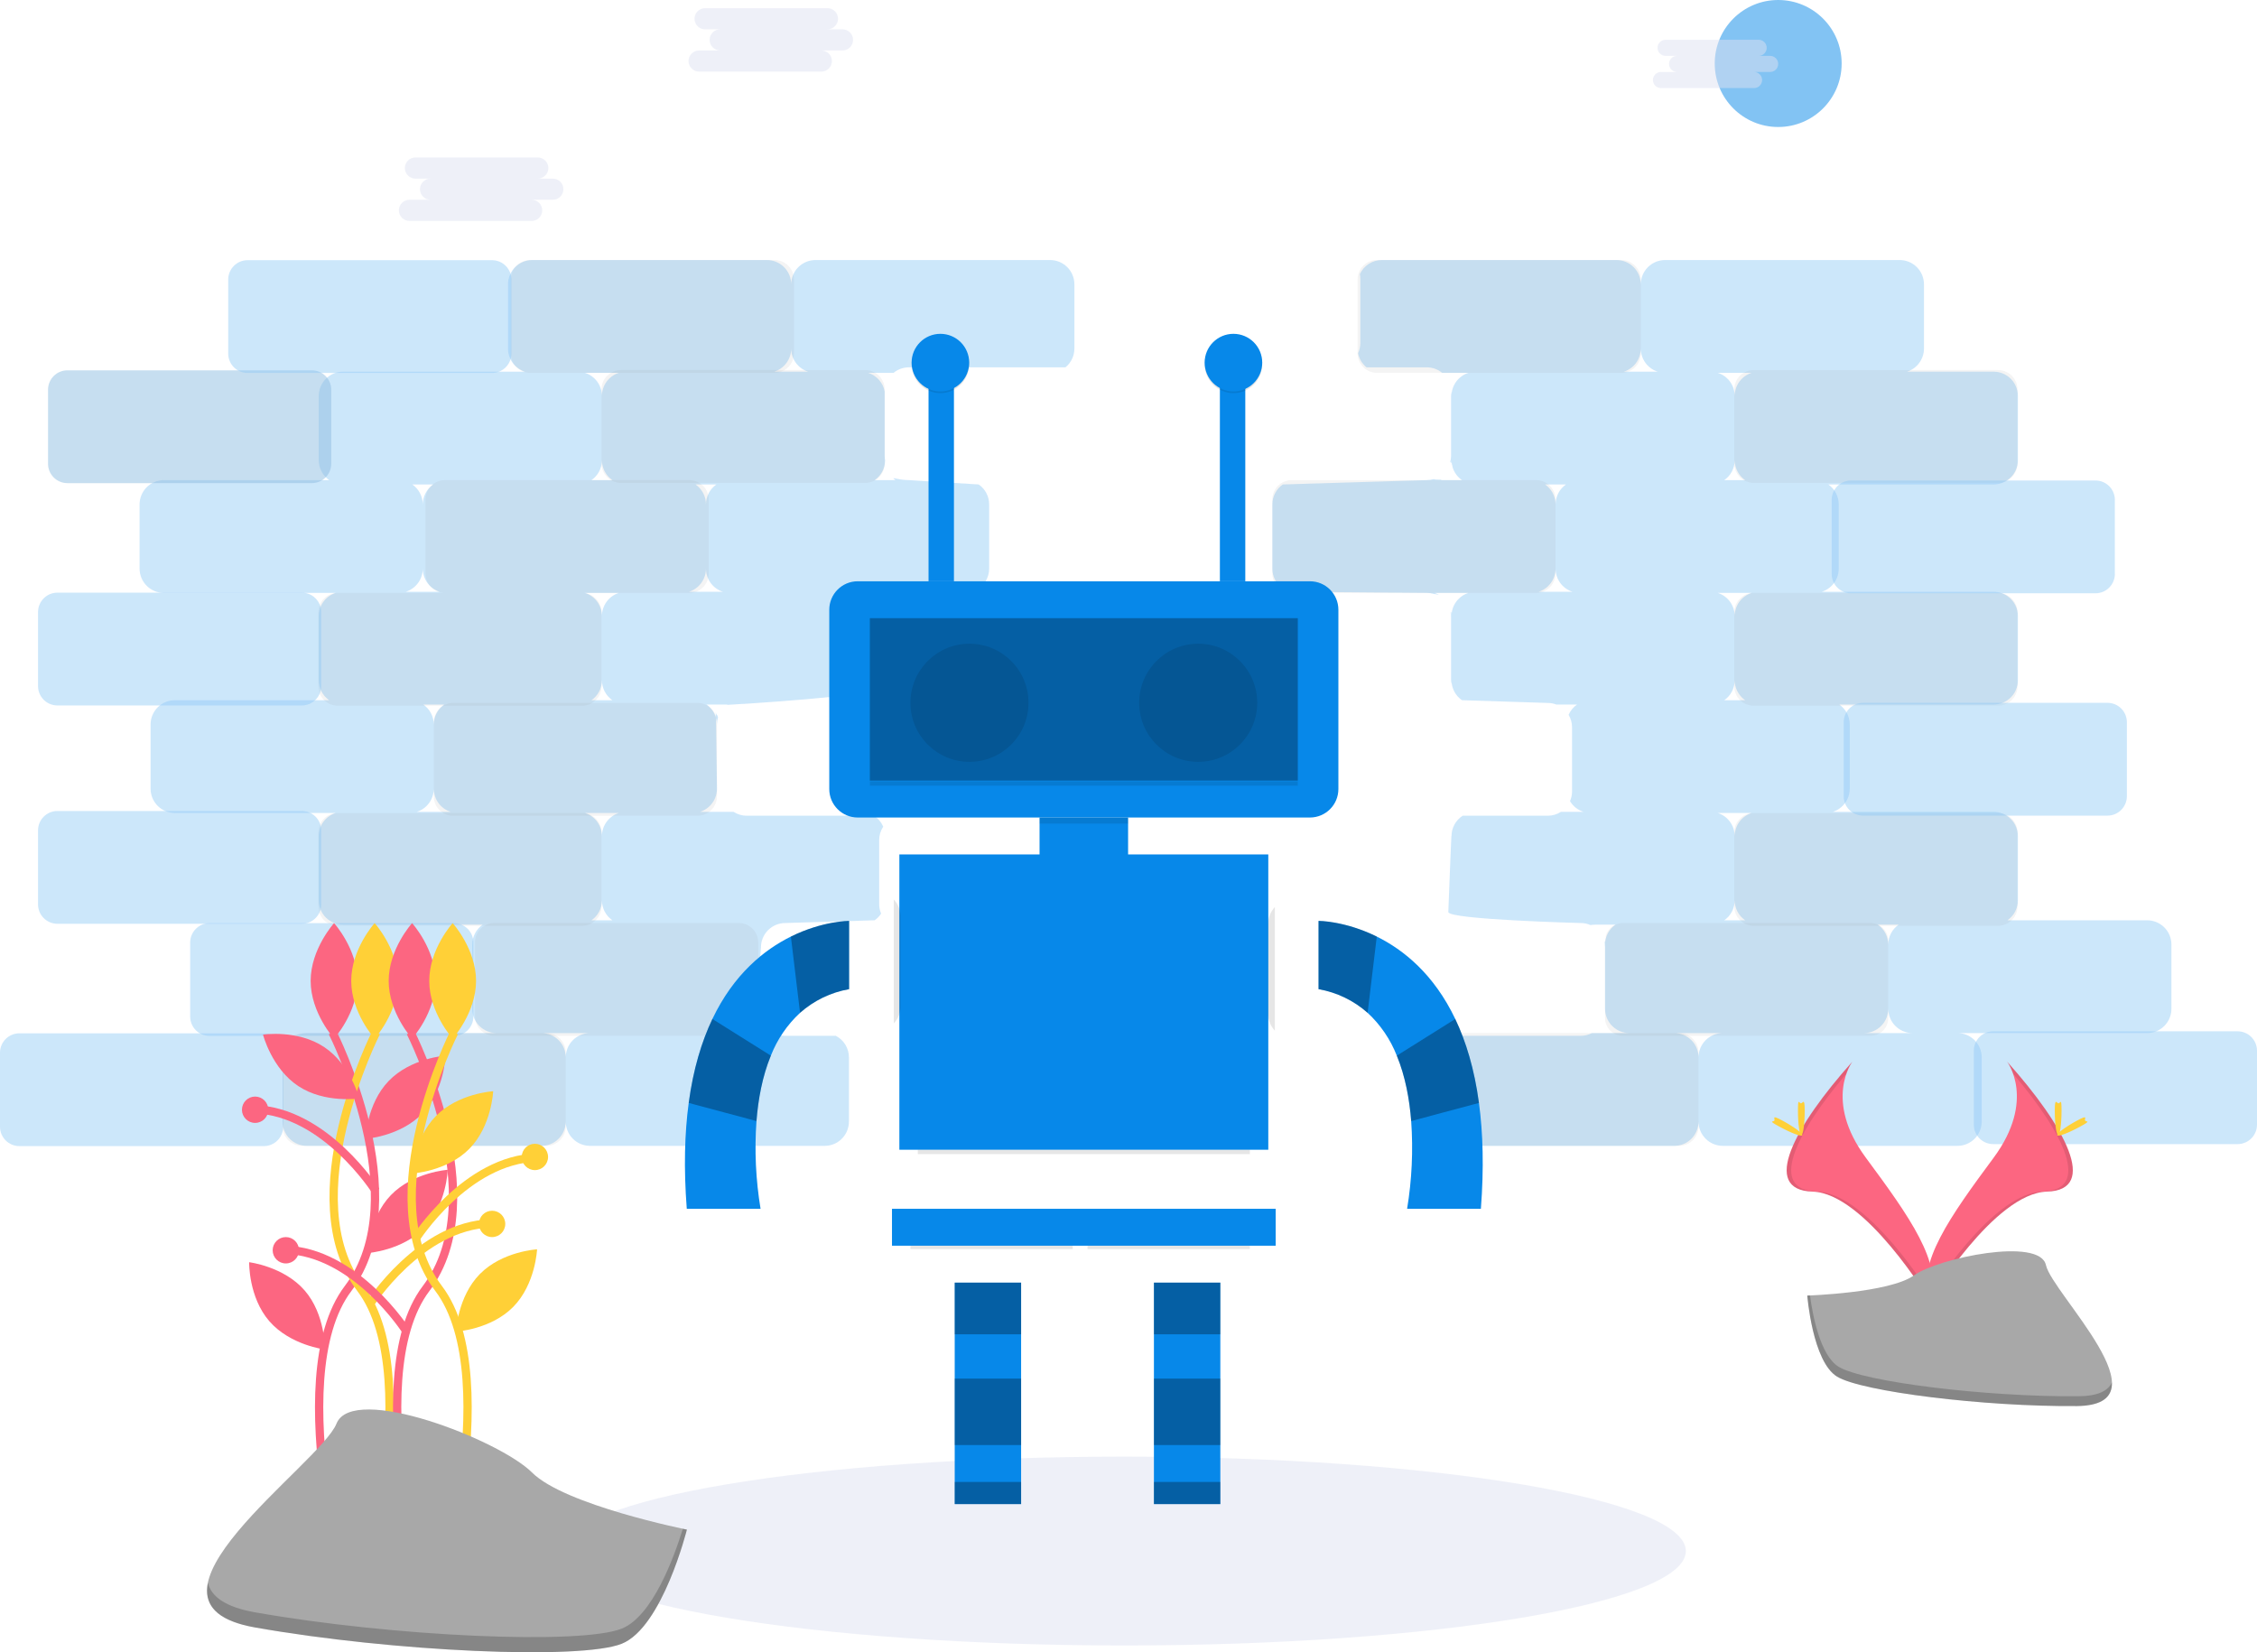 <svg width="545" height="399" viewBox="0 0 545 399" fill="none" xmlns="http://www.w3.org/2000/svg">
<path opacity="0.5" d="M271.435 397.363C346.352 397.363 407.085 387.155 407.085 374.564C407.085 361.972 346.352 351.764 271.435 351.764C196.518 351.764 135.785 361.972 135.785 374.564C135.785 387.155 196.518 397.363 271.435 397.363Z" fill="#DEE3F3"/>
<g opacity="0.45">
<path opacity="0.45" d="M238.854 137.309C238.855 137.564 238.873 137.818 238.908 138.071C238.873 137.818 238.855 137.564 238.854 137.309Z" fill="#0788E9"/>
<path opacity="0.45" d="M307.164 120.932C307.174 121 307.187 121.068 307.195 121.136C307.187 121.067 307.174 121 307.164 120.932Z" fill="#0788E9"/>
<path opacity="0.45" d="M307.022 120.257C307.041 120.328 307.06 120.399 307.077 120.471C307.06 120.399 307.041 120.328 307.022 120.257Z" fill="#0788E9"/>
<path opacity="0.45" d="M307.093 138.591C307.067 138.708 307.037 138.823 307.004 138.937C307.037 138.823 307.067 138.708 307.093 138.591Z" fill="#0788E9"/>
<path opacity="0.45" d="M307.188 138.031C307.173 138.156 307.155 138.279 307.132 138.401C307.155 138.279 307.173 138.156 307.188 138.031Z" fill="#0788E9"/>
<path opacity="0.45" d="M242.013 142.514C241.558 142.276 241.136 141.979 240.758 141.631C241.136 141.979 241.558 142.276 242.013 142.514Z" fill="#0788E9"/>
<path opacity="0.45" d="M240.712 141.589C240.534 141.422 240.367 141.245 240.211 141.058C240.367 141.245 240.534 141.422 240.712 141.589Z" fill="#0788E9"/>
<path opacity="0.45" d="M341.516 253.675C341.447 253.442 341.364 253.214 341.267 252.992C341.364 253.214 341.447 253.442 341.516 253.675Z" fill="#0788E9"/>
<path opacity="0.45" d="M338.598 250.139C338.83 250.26 339.053 250.397 339.267 250.547C339.053 250.397 338.83 250.26 338.598 250.139Z" fill="#0788E9"/>
<path opacity="0.45" d="M339.911 251.075C340.269 251.413 340.584 251.794 340.847 252.21C340.584 251.794 340.269 251.413 339.911 251.075Z" fill="#0788E9"/>
<path opacity="0.45" d="M339.287 250.562C339.482 250.702 339.667 250.852 339.844 251.014C339.667 250.852 339.482 250.702 339.287 250.562Z" fill="#0788E9"/>
<path opacity="0.45" d="M341.216 252.888C341.128 252.698 341.03 252.513 340.922 252.333C341.03 252.513 341.128 252.698 341.216 252.888Z" fill="#0788E9"/>
<path opacity="0.45" d="M341.678 254.399C341.646 254.203 341.604 254.01 341.553 253.818C341.604 254.01 341.646 254.203 341.678 254.399Z" fill="#0788E9"/>
<path opacity="0.45" d="M518.47 222.237H484.742C485.521 221.698 486.157 220.977 486.596 220.137C487.036 219.298 487.265 218.364 487.265 217.416V201.922C487.265 201.151 487.113 200.387 486.818 199.675C486.524 198.962 486.091 198.315 485.546 197.77C485.002 197.224 484.355 196.792 483.643 196.497C482.931 196.202 482.168 196.05 481.397 196.05H442.575C443.761 195.671 444.795 194.925 445.53 193.92C446.264 192.914 446.66 191.701 446.66 190.456V174.962C446.66 174.014 446.431 173.08 445.991 172.241C445.552 171.401 444.915 170.68 444.136 170.141H481.397C482.168 170.141 482.931 169.989 483.643 169.694C484.355 169.399 485.002 168.966 485.546 168.421C486.091 167.876 486.524 167.228 486.818 166.516C487.113 165.803 487.265 165.04 487.265 164.269V148.775C487.265 148.004 487.113 147.24 486.818 146.528C486.524 145.815 486.091 145.168 485.546 144.623C485.002 144.077 484.355 143.645 483.643 143.35C482.931 143.055 482.168 142.903 481.397 142.903H439.92C441.105 142.524 442.14 141.778 442.874 140.773C443.608 139.767 444.004 138.554 444.004 137.309V121.815C444.004 120.867 443.775 119.933 443.336 119.094C442.896 118.254 442.26 117.533 441.481 116.994H481.397C482.168 116.994 482.931 116.842 483.643 116.547C484.355 116.252 485.002 115.819 485.546 115.274C486.091 114.729 486.524 114.081 486.818 113.369C487.113 112.656 487.265 111.893 487.265 111.122V95.628C487.265 94.856 487.113 94.093 486.818 93.381C486.524 92.668 486.091 92.021 485.546 91.476C485.002 90.93 484.355 90.498 483.643 90.203C482.931 89.908 482.168 89.756 481.397 89.756H460.501C461.687 89.377 462.721 88.631 463.455 87.626C464.19 86.62 464.585 85.407 464.586 84.162V68.668C464.586 67.897 464.434 67.133 464.139 66.421C463.844 65.709 463.412 65.061 462.867 64.516C462.322 63.971 461.675 63.538 460.963 63.243C460.251 62.948 459.488 62.796 458.717 62.796H402.07C401.3 62.796 400.537 62.948 399.825 63.243C399.113 63.538 398.466 63.971 397.921 64.516C397.376 65.061 396.944 65.709 396.649 66.421C396.354 67.133 396.202 67.897 396.202 68.668C396.202 67.897 396.05 67.133 395.755 66.421C395.461 65.709 395.028 65.061 394.483 64.516C393.939 63.971 393.292 63.538 392.58 63.243C391.868 62.948 391.105 62.796 390.334 62.796H333.687C332.569 62.797 331.474 63.117 330.532 63.719C329.59 64.322 328.84 65.181 328.369 66.196C328.444 66.573 328.482 66.955 328.483 67.339V82.834C328.482 83.686 328.295 84.529 327.934 85.301C328.198 86.639 328.92 87.843 329.975 88.705H344.524C345.879 88.704 347.193 89.173 348.24 90.034H354.583C353.397 90.413 352.363 91.159 351.628 92.164C350.894 93.169 350.499 94.382 350.498 95.628C350.497 95.254 350.46 94.882 350.389 94.515C350.389 94.536 350.392 94.556 350.392 94.577V110.071C350.39 110.565 350.326 111.057 350.2 111.535C350.295 111.635 350.379 111.744 350.452 111.86C350.483 111.615 350.498 111.368 350.498 111.122C350.501 111.462 350.534 111.802 350.597 112.137C350.674 112.323 350.719 112.522 350.728 112.724C351.099 114.03 351.909 115.167 353.022 115.943H347.975C348.02 115.912 348.06 115.874 348.104 115.841C347.636 115.853 347.164 115.802 346.695 115.796C346.527 115.794 346.361 115.76 346.207 115.695C345.661 115.859 345.094 115.943 344.524 115.943L309.761 116.994C308.982 117.533 308.345 118.254 307.906 119.094C307.466 119.933 307.237 120.867 307.237 121.815V137.309C307.237 138.554 307.633 139.767 308.367 140.773C309.102 141.778 310.136 142.524 311.322 142.903L344.524 143.181C345.108 143.181 345.688 143.268 346.246 143.439C346.617 143.471 346.984 143.536 347.343 143.632C347.371 143.626 347.398 143.623 347.426 143.618C347.103 143.44 346.764 143.294 346.414 143.181H354.583C353.397 143.56 352.363 144.306 351.628 145.311C350.894 146.316 350.499 147.529 350.498 148.775C350.498 148.434 350.468 148.094 350.409 147.759C350.37 147.815 350.327 147.868 350.28 147.917C350.354 148.291 350.391 148.671 350.392 149.053V164.547C350.392 165.266 350.498 165.093 350.498 164.269C350.498 165.217 350.727 166.151 351.167 166.99C351.606 167.83 352.243 168.551 353.022 169.09L373.736 169.754C374.447 169.756 375.151 169.886 375.815 170.141H380.8C379.908 170.765 379.206 171.624 378.772 172.623C379.316 173.53 379.604 174.568 379.604 175.626V191.12C379.604 191.929 379.437 192.729 379.112 193.47C379.846 194.696 381.001 195.613 382.361 196.05H376.918C375.971 196.665 374.865 196.993 373.736 196.992H353.187C352.362 197.523 351.684 198.252 351.214 199.114C350.744 199.975 350.498 200.94 350.498 201.922C350.498 199.852 349.728 220.244 349.728 220.244C349.728 222.076 381.703 222.901 381.703 222.901C382.516 222.901 383.319 223.071 384.063 223.399C384.396 223.328 384.737 223.299 385.078 223.312C385.068 223.304 385.058 223.295 385.048 223.288H390.095C389.316 223.827 388.679 224.548 388.24 225.388C387.8 226.227 387.571 227.161 387.571 228.109C387.57 227.829 387.548 227.549 387.506 227.272C387.479 227.335 387.45 227.398 387.418 227.459C387.519 227.89 387.57 228.331 387.571 228.773V243.603C387.571 244.374 387.723 245.138 388.018 245.85C388.313 246.563 388.745 247.21 389.29 247.755C389.835 248.3 390.482 248.733 391.194 249.028C391.906 249.323 392.669 249.475 393.439 249.475H384.408C383.573 249.912 382.645 250.14 381.703 250.139H344.924C343.971 250.634 343.172 251.382 342.614 252.3C342.056 253.218 341.761 254.272 341.761 255.347V270.841C341.761 271.612 341.913 272.376 342.208 273.088C342.503 273.8 342.935 274.448 343.48 274.993C344.025 275.538 344.671 275.971 345.383 276.266C346.095 276.561 346.858 276.713 347.629 276.713H404.276C405.047 276.713 405.81 276.561 406.522 276.266C407.234 275.971 407.881 275.538 408.426 274.993C408.971 274.448 409.403 273.8 409.698 273.088C409.993 272.376 410.144 271.612 410.144 270.841C410.144 271.612 410.296 272.376 410.591 273.088C410.886 273.8 411.318 274.448 411.863 274.993C412.408 275.538 413.055 275.971 413.767 276.266C414.479 276.561 415.242 276.713 416.012 276.713H472.66C473.43 276.713 474.193 276.561 474.905 276.266C475.617 275.971 476.264 275.538 476.809 274.993C477.354 274.448 477.786 273.8 478.081 273.088C478.376 272.376 478.528 271.612 478.528 270.841V255.347C478.528 254.576 478.376 253.812 478.081 253.1C477.786 252.387 477.354 251.74 476.809 251.195C476.264 250.65 475.617 250.217 474.905 249.922C474.193 249.627 473.43 249.475 472.66 249.475H518.47C519.241 249.475 520.004 249.323 520.716 249.028C521.428 248.733 522.074 248.3 522.619 247.755C523.164 247.21 523.597 246.563 523.891 245.85C524.186 245.138 524.338 244.374 524.338 243.603V228.109C524.338 227.338 524.186 226.574 523.891 225.862C523.597 225.149 523.164 224.502 522.619 223.957C522.074 223.412 521.428 222.979 520.716 222.684C520.004 222.389 519.241 222.237 518.47 222.237ZM378.144 116.994C377.365 117.533 376.729 118.254 376.289 119.094C375.85 119.933 375.62 120.867 375.621 121.815C375.621 120.867 375.392 119.933 374.952 119.094C374.513 118.254 373.876 117.533 373.097 116.994H378.144ZM371.536 142.903C372.722 142.524 373.756 141.778 374.491 140.773C375.225 139.767 375.62 138.554 375.621 137.309C375.621 138.554 376.017 139.767 376.751 140.773C377.485 141.778 378.52 142.524 379.705 142.903H371.536ZM392.118 89.756C393.303 89.377 394.338 88.631 395.072 87.626C395.806 86.62 396.202 85.407 396.202 84.162C396.202 85.407 396.598 86.62 397.332 87.626C398.067 88.631 399.101 89.377 400.287 89.756H392.118ZM410.144 255.347C410.144 254.576 409.993 253.812 409.698 253.1C409.403 252.387 408.971 251.74 408.426 251.195C407.881 250.65 407.234 250.217 406.522 249.922C405.81 249.627 405.047 249.475 404.276 249.475H416.012C415.242 249.475 414.479 249.627 413.767 249.922C413.055 250.217 412.408 250.65 411.863 251.195C411.318 251.74 410.886 252.387 410.591 253.1C410.296 253.812 410.144 254.576 410.144 255.347ZM416.358 222.237C417.137 221.698 417.774 220.977 418.213 220.137C418.652 219.298 418.882 218.364 418.882 217.416C418.881 218.364 419.111 219.298 419.55 220.137C419.99 220.977 420.626 221.698 421.405 222.237H416.358ZM418.882 201.922C418.881 200.676 418.486 199.463 417.751 198.458C417.017 197.453 415.983 196.707 414.797 196.328H422.966C421.781 196.707 420.746 197.453 420.012 198.458C419.278 199.463 418.882 200.676 418.882 201.922ZM416.358 169.09C417.137 168.551 417.774 167.83 418.213 166.99C418.652 166.151 418.882 165.217 418.882 164.269C418.881 165.217 419.111 166.151 419.55 166.99C419.99 167.83 420.626 168.551 421.405 169.09H416.358ZM418.882 148.775C418.881 147.529 418.486 146.316 417.751 145.311C417.017 144.306 415.983 143.56 414.797 143.181H422.966C421.781 143.56 420.746 144.306 420.012 145.311C419.278 146.316 418.882 147.529 418.882 148.775ZM416.358 115.943C417.137 115.404 417.774 114.683 418.213 113.843C418.652 113.004 418.882 112.07 418.882 111.122C418.881 112.07 419.111 113.004 419.55 113.843C419.99 114.683 420.626 115.404 421.405 115.943H416.358ZM418.882 95.628C418.881 94.382 418.486 93.169 417.751 92.164C417.017 91.159 415.983 90.413 414.797 90.034H422.966C421.781 90.413 420.746 91.159 420.012 92.164C419.278 93.169 418.882 94.382 418.882 95.628ZM458.478 223.288C457.699 223.827 457.063 224.548 456.623 225.388C456.184 226.227 455.954 227.161 455.955 228.109C455.955 227.161 455.726 226.227 455.286 225.388C454.847 224.548 454.21 223.827 453.431 223.288H458.478ZM450.087 249.475C450.857 249.475 451.62 249.323 452.332 249.028C453.044 248.733 453.691 248.3 454.236 247.755C454.781 247.21 455.213 246.563 455.508 245.85C455.803 245.138 455.955 244.374 455.955 243.603C455.955 244.374 456.106 245.138 456.401 245.85C456.696 246.563 457.128 247.21 457.673 247.755C458.218 248.3 458.865 248.733 459.577 249.028C460.289 249.323 461.052 249.475 461.823 249.475H450.087Z" fill="#0788E9"/>
<path opacity="0.45" d="M341.761 255.347C341.759 255.097 341.742 254.847 341.708 254.599C341.742 254.847 341.759 255.097 341.761 255.347Z" fill="#0788E9"/>
<path opacity="0.45" d="M307.237 137.309C307.237 137.495 307.226 137.679 307.209 137.86C307.226 137.679 307.237 137.495 307.237 137.309Z" fill="#0788E9"/>
<path opacity="0.45" d="M238.922 138.185C238.957 138.42 239.007 138.654 239.071 138.883C239.007 138.654 238.957 138.42 238.922 138.185Z" fill="#0788E9"/>
<path opacity="0.45" d="M173.252 172.806C173.155 172.719 173.07 172.619 173.002 172.508C172.917 172.356 172.861 172.19 172.835 172.018C172.821 172.421 172.827 172.824 172.853 173.226C173.031 173.787 173.123 174.373 173.126 174.962C173.129 174.389 173.215 173.82 173.383 173.273C173.33 173.14 173.289 173.003 173.26 172.862C173.256 172.843 173.256 172.825 173.252 172.806Z" fill="#0788E9"/>
<path opacity="0.45" d="M253.567 62.796H196.92C196.149 62.796 195.386 62.948 194.674 63.243C193.962 63.538 193.315 63.971 192.77 64.516C192.226 65.061 191.793 65.709 191.498 66.421C191.204 67.133 191.052 67.897 191.052 68.668C191.052 67.897 190.9 67.133 190.605 66.421C190.31 65.709 189.878 65.061 189.333 64.516C188.788 63.971 188.141 63.538 187.429 63.243C186.717 62.948 185.954 62.796 185.184 62.796H128.536C127.766 62.796 127.003 62.948 126.291 63.243C125.579 63.538 124.932 63.971 124.387 64.516C123.842 65.061 123.41 65.709 123.115 66.421C122.82 67.133 122.668 67.897 122.668 68.668V84.162C122.669 85.407 123.064 86.62 123.799 87.626C124.533 88.631 125.567 89.377 126.753 89.756H82.833C82.062 89.756 81.299 89.908 80.587 90.203C79.875 90.498 79.228 90.93 78.683 91.476C78.138 92.021 77.706 92.668 77.411 93.381C77.116 94.093 76.965 94.856 76.965 95.628V111.122C76.964 112.07 77.194 113.004 77.633 113.843C78.073 114.683 78.709 115.404 79.488 115.943H39.572C38.801 115.943 38.038 116.095 37.326 116.39C36.614 116.685 35.967 117.118 35.422 117.663C34.877 118.208 34.445 118.856 34.15 119.568C33.855 120.28 33.703 121.044 33.703 121.815V137.309C33.703 138.08 33.855 138.844 34.15 139.556C34.445 140.269 34.877 140.916 35.422 141.461C35.967 142.006 36.614 142.439 37.326 142.734C38.038 143.029 38.801 143.181 39.572 143.181H81.049C79.863 143.56 78.829 144.306 78.095 145.311C77.361 146.316 76.965 147.529 76.965 148.775V164.269C76.964 165.217 77.194 166.151 77.633 166.99C78.073 167.83 78.709 168.551 79.488 169.09H42.227C41.457 169.09 40.694 169.242 39.982 169.537C39.27 169.832 38.623 170.265 38.078 170.81C37.533 171.355 37.101 172.003 36.806 172.715C36.511 173.427 36.359 174.191 36.359 174.962V190.456C36.359 191.227 36.511 191.991 36.806 192.703C37.101 193.416 37.533 194.063 38.078 194.608C38.623 195.153 39.27 195.586 39.982 195.881C40.694 196.176 41.457 196.328 42.227 196.328H81.049C79.863 196.707 78.829 197.453 78.095 198.458C77.361 199.464 76.965 200.676 76.965 201.922V217.416C76.965 218.187 77.116 218.951 77.411 219.663C77.706 220.375 78.138 221.023 78.683 221.568C79.228 222.113 79.875 222.546 80.587 222.841C81.299 223.136 82.062 223.288 82.833 223.288H116.561C115.782 223.827 115.146 224.548 114.706 225.388C114.267 226.227 114.037 227.161 114.037 228.109V243.603C114.037 245.161 114.656 246.654 115.756 247.755C116.857 248.856 118.349 249.475 119.906 249.475H74.095C73.325 249.475 72.562 249.627 71.85 249.922C71.138 250.217 70.491 250.65 69.946 251.195C69.401 251.74 68.969 252.387 68.674 253.1C68.379 253.812 68.227 254.576 68.227 255.347V270.841C68.227 271.612 68.379 272.376 68.674 273.088C68.969 273.8 69.401 274.448 69.946 274.993C70.491 275.538 71.138 275.971 71.85 276.266C72.562 276.561 73.325 276.713 74.095 276.713H130.742C131.513 276.713 132.276 276.561 132.988 276.266C133.7 275.971 134.347 275.538 134.892 274.993C135.437 274.448 135.869 273.8 136.164 273.088C136.459 272.376 136.611 271.612 136.611 270.841C136.611 271.612 136.762 272.376 137.057 273.088C137.352 273.8 137.784 274.448 138.329 274.993C138.874 275.538 139.521 275.971 140.233 276.266C140.945 276.561 141.708 276.713 142.479 276.713H199.126C199.897 276.713 200.66 276.561 201.372 276.266C202.083 275.971 202.73 275.538 203.275 274.993C203.82 274.448 204.252 273.8 204.547 273.088C204.842 272.376 204.994 271.612 204.994 270.841V255.347C204.994 254.272 204.699 253.218 204.141 252.3C203.583 251.382 202.784 250.634 201.831 250.139H189.617C188.675 250.14 187.747 249.912 186.912 249.475H176.553C178.109 249.475 179.602 248.856 180.702 247.755C181.803 246.654 182.421 245.161 182.421 243.603C182.421 246.158 183.749 228.773 183.749 228.773C183.749 228.002 183.9 227.239 184.195 226.526C184.49 225.814 184.923 225.167 185.467 224.621C186.012 224.076 186.659 223.644 187.371 223.348C188.083 223.053 188.846 222.902 189.617 222.902L211.208 222.237C211.824 221.806 212.351 221.261 212.763 220.631C212.457 219.912 212.299 219.139 212.297 218.358V202.864C212.296 201.715 212.634 200.591 213.268 199.633C212.806 198.55 212.031 197.63 211.043 196.992H180.322C179.193 196.993 178.087 196.665 177.14 196.05H169.042C170.227 195.671 171.262 194.925 171.996 193.92C172.73 192.914 173.126 191.701 173.126 190.456L172.918 175.075C172.918 174.382 172.881 173.769 172.854 173.226C172.467 171.975 171.675 170.89 170.603 170.141H175.649C175.611 170.167 175.578 170.199 175.54 170.226C178.401 170.062 211.082 168.144 213.739 166.004C213.671 165.598 213.658 165.185 213.7 164.775C213.652 164.48 213.627 164.182 213.625 163.883V148.388C213.625 148.196 213.636 148.006 213.654 147.819C213.477 146.752 213.009 145.754 212.302 144.936C211.595 144.118 210.677 143.51 209.647 143.181H216.788C217.623 142.744 218.551 142.516 219.493 142.517H235.69C236.644 142.022 237.443 141.274 238.001 140.356C238.559 139.438 238.854 138.384 238.854 137.309V121.815C238.854 120.867 238.625 119.933 238.185 119.094C237.746 118.254 237.109 117.533 236.33 116.994L219.493 115.943C216.64 115.943 214.752 114.897 216.255 115.943H211.208C211.982 115.407 212.615 114.692 213.053 113.858C213.492 113.025 213.724 112.098 213.729 111.157C213.661 110.799 213.626 110.436 213.625 110.071V94.577C213.625 94.564 213.627 94.552 213.627 94.54C213.43 93.499 212.957 92.532 212.256 91.739C211.556 90.946 210.654 90.357 209.647 90.034H215.777C216.824 89.173 218.138 88.704 219.493 88.705H257.278C257.953 88.156 258.496 87.463 258.869 86.677C259.242 85.891 259.436 85.032 259.435 84.162V68.668C259.435 67.897 259.283 67.133 258.989 66.421C258.694 65.709 258.261 65.061 257.716 64.516C257.172 63.971 256.525 63.538 255.813 63.243C255.101 62.948 254.338 62.796 253.567 62.796ZM104.61 116.994C103.831 117.533 103.195 118.254 102.756 119.094C102.316 119.933 102.087 120.867 102.087 121.815C102.087 120.867 101.858 119.933 101.418 119.094C100.979 118.254 100.342 117.533 99.564 116.994H104.61ZM102.087 137.309C102.087 138.554 102.483 139.767 103.217 140.773C103.951 141.778 104.986 142.524 106.171 142.903H98.002C99.188 142.524 100.223 141.778 100.957 140.773C101.691 139.767 102.087 138.554 102.087 137.309ZM107.266 170.141C106.487 170.68 105.851 171.401 105.411 172.241C104.972 173.08 104.742 174.014 104.743 174.962C104.743 174.014 104.513 173.08 104.074 172.241C103.634 171.401 102.998 170.68 102.219 170.141H107.266ZM100.658 196.05C101.844 195.671 102.878 194.925 103.612 193.92C104.347 192.914 104.742 191.701 104.743 190.456C104.743 191.701 105.139 192.914 105.873 193.92C106.607 194.925 107.642 195.671 108.827 196.05H100.658ZM172.994 116.994C172.215 117.533 171.579 118.254 171.139 119.094C170.7 119.933 170.47 120.867 170.47 121.815C170.471 120.867 170.241 119.933 169.802 119.094C169.362 118.254 168.726 117.533 167.947 116.994H172.994ZM136.611 255.347C136.611 254.576 136.459 253.812 136.164 253.1C135.869 252.387 135.437 251.74 134.892 251.195C134.347 250.65 133.7 250.217 132.988 249.922C132.276 249.627 131.513 249.475 130.742 249.475H142.479C141.708 249.475 140.945 249.627 140.233 249.922C139.521 250.217 138.874 250.65 138.329 251.195C137.784 251.74 137.352 252.387 137.057 253.1C136.762 253.812 136.611 254.576 136.611 255.347ZM142.824 222.237C143.603 221.698 144.24 220.977 144.679 220.137C145.119 219.298 145.348 218.364 145.348 217.416C145.348 218.364 145.577 219.298 146.017 220.137C146.456 220.977 147.093 221.698 147.871 222.237H142.824ZM145.348 201.922C145.348 200.676 144.952 199.464 144.218 198.458C143.484 197.453 142.449 196.707 141.263 196.328H149.432C148.247 196.707 147.212 197.453 146.478 198.458C145.744 199.463 145.348 200.676 145.348 201.922ZM142.824 169.09C143.603 168.551 144.24 167.83 144.679 166.99C145.119 166.151 145.348 165.217 145.348 164.269C145.348 165.217 145.577 166.151 146.017 166.99C146.456 167.83 147.093 168.551 147.871 169.09H142.824ZM145.348 148.775C145.348 147.529 144.952 146.316 144.218 145.311C143.484 144.306 142.449 143.56 141.263 143.181H149.432C148.247 143.56 147.212 144.306 146.478 145.311C145.744 146.316 145.348 147.529 145.348 148.775ZM142.824 115.943C143.603 115.404 144.24 114.683 144.679 113.843C145.119 113.004 145.348 112.07 145.348 111.122C145.348 112.07 145.577 113.004 146.017 113.843C146.456 114.683 147.093 115.404 147.871 115.943H142.824ZM145.348 95.628C145.348 94.382 144.952 93.169 144.218 92.164C143.484 91.159 142.449 90.413 141.263 90.034H149.432C148.247 90.413 147.212 91.159 146.478 92.164C145.744 93.169 145.348 94.382 145.348 95.628ZM166.386 142.903C167.571 142.524 168.606 141.778 169.34 140.773C170.074 139.767 170.47 138.554 170.47 137.309C170.471 138.554 170.866 139.767 171.601 140.773C172.335 141.778 173.369 142.524 174.555 142.903H166.386ZM186.967 89.756C188.153 89.377 189.187 88.631 189.922 87.626C190.656 86.62 191.052 85.407 191.052 84.162C191.052 85.407 191.448 86.62 192.182 87.626C192.916 88.631 193.951 89.377 195.136 89.756H186.967Z" fill="#0788E9"/>
<path opacity="0.45" d="M240.783 117.472C240.811 117.447 240.838 117.421 240.866 117.396C240.838 117.421 240.811 117.446 240.783 117.472Z" fill="#0788E9"/>
<path opacity="0.45" d="M240.393 117.861C240.364 117.892 240.335 117.923 240.307 117.956C240.335 117.923 240.364 117.892 240.393 117.861Z" fill="#0788E9"/>
<path opacity="0.45" d="M239.901 118.473C239.914 118.454 239.929 118.435 239.943 118.416C239.929 118.435 239.914 118.454 239.901 118.473Z" fill="#0788E9"/>
<path opacity="0.45" d="M239.106 139.002C239.174 139.231 239.256 139.455 239.352 139.674C239.256 139.455 239.174 139.231 239.106 139.002Z" fill="#0788E9"/>
<path opacity="0.45" d="M239.732 140.397C239.864 140.607 240.009 140.809 240.166 141.002C240.009 140.809 239.864 140.607 239.732 140.397Z" fill="#0788E9"/>
<path opacity="0.45" d="M239.381 139.736C239.483 139.961 239.599 140.18 239.729 140.391C239.599 140.18 239.483 139.961 239.381 139.736Z" fill="#0788E9"/>
<path opacity="0.45" d="M239.014 120.471C239.031 120.399 239.05 120.328 239.069 120.257C239.05 120.328 239.031 120.399 239.014 120.471Z" fill="#0788E9"/>
<path opacity="0.45" d="M239.213 119.809C239.234 119.75 239.254 119.691 239.277 119.634C239.254 119.691 239.234 119.75 239.213 119.809Z" fill="#0788E9"/>
<path opacity="0.45" d="M238.896 121.136C238.904 121.068 238.917 121 238.927 120.932C238.917 121 238.904 121.067 238.896 121.136Z" fill="#0788E9"/>
<path opacity="0.45" d="M239.536 119.071C239.539 119.064 239.542 119.057 239.546 119.05C239.542 119.057 239.539 119.064 239.536 119.071Z" fill="#0788E9"/>
<path opacity="0.1" d="M128.016 90.034L187.032 90.034C189.619 90.034 191.716 87.936 191.716 85.347V67.483C191.716 64.894 189.619 62.796 187.032 62.796L128.016 62.796C125.429 62.796 123.332 64.894 123.332 67.483V85.347C123.332 87.936 125.429 90.034 128.016 90.034Z" fill="black"/>
<path opacity="0.1" d="M332.502 90.034L391.519 90.034C394.105 90.034 396.202 87.936 396.202 85.347V67.483C396.202 64.894 394.105 62.796 391.519 62.796L332.502 62.796C329.916 62.796 327.819 64.894 327.819 67.483V85.347C327.819 87.936 329.916 90.034 332.502 90.034Z" fill="black"/>
<path opacity="0.1" d="M423.459 116.607L482.475 116.607C485.062 116.607 487.159 114.509 487.159 111.921V94.056C487.159 91.468 485.062 89.37 482.475 89.37H423.459C420.872 89.37 418.775 91.468 418.775 94.056V111.921C418.775 114.509 420.872 116.607 423.459 116.607Z" fill="black"/>
<path opacity="0.1" d="M311.921 143.181H370.937C373.524 143.181 375.621 141.083 375.621 138.495V120.629C375.621 118.041 373.524 115.943 370.937 115.943H311.921C309.334 115.943 307.237 118.041 307.237 120.629V138.495C307.237 141.083 309.334 143.181 311.921 143.181Z" fill="black"/>
<path opacity="0.1" d="M423.459 170.419H482.475C485.062 170.419 487.159 168.321 487.159 165.732V147.867C487.159 145.279 485.062 143.181 482.475 143.181H423.459C420.872 143.181 418.775 145.279 418.775 147.867V165.732C418.775 168.321 420.872 170.419 423.459 170.419Z" fill="black"/>
<path opacity="0.1" d="M423.459 223.566H482.475C485.062 223.566 487.159 221.468 487.159 218.88V201.014C487.159 198.426 485.062 196.328 482.475 196.328H423.459C420.872 196.328 418.775 198.426 418.775 201.014V218.88C418.775 221.468 420.872 223.566 423.459 223.566Z" fill="black"/>
<path opacity="0.1" d="M451.682 222.901H391.844C390.92 222.902 390.021 223.202 389.282 223.756C388.543 224.311 388.003 225.091 387.745 225.978C387.76 226.22 387.744 226.462 387.696 226.699C387.665 226.838 387.625 226.975 387.575 227.108C387.574 227.131 387.571 227.153 387.571 227.177V245.864C387.571 246.998 388.021 248.085 388.823 248.887C389.624 249.689 390.711 250.139 391.844 250.139H451.682C452.815 250.139 453.902 249.689 454.703 248.887C455.505 248.085 455.955 246.998 455.955 245.864V227.177C455.955 226.615 455.844 226.059 455.629 225.541C455.415 225.022 455.1 224.551 454.703 224.154C454.307 223.757 453.836 223.442 453.317 223.227C452.799 223.012 452.243 222.901 451.682 222.901Z" fill="black"/>
<path opacity="0.1" d="M346.444 276.713H405.461C408.048 276.713 410.144 274.615 410.144 272.027V254.161C410.144 251.573 408.048 249.475 405.461 249.475H346.444C343.858 249.475 341.761 251.573 341.761 254.161V272.027C341.761 274.615 343.858 276.713 346.444 276.713Z" fill="black"/>
<path opacity="0.1" d="M149.925 116.607L208.942 116.607C211.528 116.607 213.625 114.509 213.625 111.921V94.056C213.625 91.468 211.528 89.37 208.942 89.37H149.925C147.338 89.37 145.242 91.468 145.242 94.056V111.921C145.242 114.509 147.338 116.607 149.925 116.607Z" fill="black"/>
<path opacity="0.1" d="M107.434 143.181H166.451C169.037 143.181 171.134 141.083 171.134 138.495V120.629C171.134 118.041 169.037 115.943 166.451 115.943H107.434C104.848 115.943 102.751 118.041 102.751 120.629V138.495C102.751 141.083 104.848 143.181 107.434 143.181Z" fill="black"/>
<path opacity="0.1" d="M81.541 170.419H140.558C143.145 170.419 145.241 168.321 145.241 165.732V147.867C145.241 145.279 143.145 143.181 140.558 143.181H81.541C78.955 143.181 76.858 145.279 76.858 147.867V165.732C76.858 168.321 78.955 170.419 81.541 170.419Z" fill="black"/>
<path opacity="0.1" d="M109.426 196.992H168.443C171.029 196.992 173.126 194.894 173.126 192.306V174.441C173.126 171.853 171.029 169.755 168.443 169.755H109.426C106.839 169.755 104.743 171.853 104.743 174.441V192.306C104.743 194.894 106.839 196.992 109.426 196.992Z" fill="black"/>
<path opacity="0.1" d="M81.541 223.566H140.558C143.145 223.566 145.241 221.468 145.241 218.88V201.014C145.241 198.426 143.145 196.328 140.558 196.328H81.541C78.955 196.328 76.858 198.426 76.858 201.014V218.88C76.858 221.468 78.955 223.566 81.541 223.566Z" fill="black"/>
<path opacity="0.45" d="M50.605 250.169H109.622C112.208 250.169 114.305 248.071 114.305 245.482V227.617C114.305 225.029 112.208 222.931 109.622 222.931H50.605C48.018 222.931 45.922 225.029 45.922 227.617V245.482C45.922 248.071 48.018 250.169 50.605 250.169Z" fill="#0788E9"/>
<path opacity="0.45" d="M449.88 196.963H508.897C511.483 196.963 513.58 194.865 513.58 192.277V174.411C513.58 171.823 511.483 169.725 508.897 169.725H449.88C447.293 169.725 445.197 171.823 445.197 174.411V192.277C445.197 194.865 447.293 196.963 449.88 196.963Z" fill="#0788E9"/>
<path opacity="0.45" d="M446.98 143.273H505.996C508.583 143.273 510.68 141.175 510.68 138.587V120.722C510.68 118.134 508.583 116.035 505.996 116.035H446.98C444.393 116.035 442.296 118.134 442.296 120.722V138.587C442.296 141.175 444.393 143.273 446.98 143.273Z" fill="#0788E9"/>
<path opacity="0.45" d="M481.3 276.288H540.317C542.903 276.288 545 274.19 545 271.602V253.737C545 251.148 542.903 249.05 540.317 249.05H481.3C478.713 249.05 476.617 251.148 476.617 253.737V271.602C476.617 274.19 478.713 276.288 481.3 276.288Z" fill="#0788E9"/>
<path opacity="0.45" d="M4.683 276.772H63.7C66.287 276.772 68.383 274.674 68.383 272.085V254.22C68.383 251.632 66.287 249.534 63.7 249.534H4.683C2.097 249.534 1.52588e-05 251.632 1.52588e-05 254.22V272.085C1.52588e-05 274.674 2.097 276.772 4.683 276.772Z" fill="#0788E9"/>
<path opacity="0.45" d="M13.868 223.082H72.884C75.471 223.082 77.568 220.984 77.568 218.396V200.531C77.568 197.942 75.471 195.844 72.884 195.844H13.868C11.281 195.844 9.184 197.942 9.184 200.531V218.396C9.184 220.984 11.281 223.082 13.868 223.082Z" fill="#0788E9"/>
<path opacity="0.45" d="M13.868 170.36H72.884C75.471 170.36 77.568 168.262 77.568 165.673V147.808C77.568 145.22 75.471 143.122 72.884 143.122H13.868C11.281 143.122 9.184 145.22 9.184 147.808V165.673C9.184 168.262 11.281 170.36 13.868 170.36Z" fill="#0788E9"/>
<path opacity="0.45" d="M16.285 116.67L75.301 116.67C77.888 116.67 79.985 114.572 79.985 111.984V94.119C79.985 91.531 77.888 89.433 75.301 89.433H16.285C13.698 89.433 11.601 91.531 11.601 94.119V111.984C11.601 114.572 13.698 116.67 16.285 116.67Z" fill="#0788E9"/>
<path opacity="0.1" d="M16.285 116.67L75.301 116.67C77.888 116.67 79.985 114.572 79.985 111.984V94.119C79.985 91.531 77.888 89.433 75.301 89.433H16.285C13.698 89.433 11.601 91.531 11.601 94.119V111.984C11.601 114.572 13.698 116.67 16.285 116.67Z" fill="black"/>
<path opacity="0.45" d="M59.789 90.067L118.806 90.067C121.392 90.067 123.489 87.969 123.489 85.381V67.516C123.489 64.928 121.392 62.83 118.806 62.83L59.789 62.83C57.203 62.83 55.106 64.928 55.106 67.516V85.381C55.106 87.969 57.203 90.067 59.789 90.067Z" fill="#0788E9"/>
<path opacity="0.1" d="M119.385 250.139H178.401C180.988 250.139 183.085 248.041 183.085 245.453V227.588C183.085 225 180.988 222.902 178.401 222.902H119.385C116.798 222.902 114.701 225 114.701 227.588V245.453C114.701 248.041 116.798 250.139 119.385 250.139Z" fill="black"/>
<path opacity="0.1" d="M72.91 276.713H131.927C134.514 276.713 136.611 274.615 136.611 272.027V254.161C136.611 251.573 134.514 249.475 131.927 249.475H72.91C70.324 249.475 68.227 251.573 68.227 254.161V272.027C68.227 274.615 70.324 276.713 72.91 276.713Z" fill="black"/>
</g>
<path opacity="0.5" d="M429.382 30.668C437.845 30.668 444.706 23.803 444.706 15.334C444.706 6.865 437.845 0 429.382 0C420.918 0 414.057 6.865 414.057 15.334C414.057 23.803 420.918 30.668 429.382 30.668Z" fill="#0788E9"/>
<path opacity="0.5" d="M133.498 43.135H129.852C130.188 43.136 130.52 43.071 130.831 42.943C131.141 42.815 131.424 42.627 131.661 42.39C131.899 42.153 132.088 41.871 132.216 41.56C132.345 41.25 132.411 40.917 132.411 40.581C132.411 40.245 132.345 39.913 132.216 39.602C132.088 39.292 131.899 39.01 131.661 38.773C131.424 38.536 131.141 38.348 130.831 38.22C130.52 38.092 130.188 38.027 129.852 38.028H100.32C99.984 38.027 99.651 38.092 99.341 38.22C99.03 38.348 98.748 38.536 98.51 38.773C98.272 39.01 98.084 39.292 97.955 39.602C97.826 39.913 97.76 40.245 97.76 40.581C97.76 40.917 97.826 41.25 97.955 41.56C98.084 41.871 98.272 42.153 98.51 42.39C98.748 42.627 99.03 42.815 99.341 42.943C99.651 43.071 99.984 43.136 100.32 43.135H103.966C103.63 43.135 103.297 43.2 102.987 43.328C102.677 43.456 102.395 43.644 102.157 43.881C101.92 44.118 101.732 44.4 101.603 44.711C101.474 45.021 101.408 45.353 101.408 45.689C101.408 46.025 101.474 46.357 101.603 46.667C101.732 46.978 101.92 47.259 102.157 47.497C102.395 47.734 102.677 47.922 102.987 48.05C103.297 48.178 103.63 48.243 103.966 48.243H98.861C98.186 48.245 97.538 48.515 97.061 48.993C96.584 49.472 96.316 50.12 96.316 50.797C96.316 51.473 96.584 52.121 97.061 52.6C97.538 53.078 98.186 53.348 98.861 53.35H128.394C129.069 53.348 129.716 53.078 130.193 52.6C130.671 52.121 130.938 51.473 130.938 50.797C130.938 50.12 130.671 49.472 130.193 48.993C129.716 48.515 129.069 48.245 128.394 48.243H133.498C134.174 48.241 134.822 47.972 135.299 47.493C135.777 47.014 136.045 46.365 136.045 45.689C136.045 45.013 135.777 44.364 135.299 43.885C134.822 43.406 134.174 43.137 133.498 43.135Z" fill="#DEE3F3"/>
<path opacity="0.5" d="M427.439 13.491H424.665C425.18 13.491 425.674 13.287 426.038 12.922C426.402 12.558 426.607 12.063 426.607 11.548C426.607 11.032 426.402 10.538 426.038 10.174C425.674 9.809 425.18 9.604 424.665 9.604H402.189C401.673 9.604 401.179 9.809 400.815 10.174C400.451 10.538 400.246 11.032 400.246 11.548C400.246 12.063 400.451 12.558 400.815 12.922C401.179 13.287 401.673 13.491 402.189 13.491H404.963C404.448 13.491 403.954 13.696 403.59 14.061C403.226 14.425 403.021 14.92 403.021 15.435C403.021 15.95 403.226 16.445 403.59 16.809C403.954 17.174 404.448 17.379 404.963 17.379H401.079C400.824 17.379 400.571 17.429 400.335 17.527C400.1 17.624 399.886 17.767 399.705 17.948C399.525 18.128 399.382 18.343 399.284 18.578C399.187 18.814 399.136 19.067 399.136 19.322C399.136 19.578 399.187 19.83 399.284 20.066C399.382 20.302 399.525 20.516 399.705 20.697C399.886 20.877 400.1 21.02 400.335 21.118C400.571 21.216 400.824 21.266 401.079 21.266H423.555C423.81 21.266 424.062 21.216 424.298 21.118C424.534 21.02 424.748 20.877 424.928 20.697C425.109 20.516 425.252 20.302 425.349 20.066C425.447 19.83 425.497 19.578 425.497 19.322C425.497 19.067 425.447 18.814 425.349 18.578C425.252 18.343 425.109 18.128 424.928 17.948C424.748 17.767 424.534 17.624 424.298 17.527C424.062 17.429 423.81 17.379 423.555 17.379H427.439C427.955 17.379 428.449 17.174 428.813 16.809C429.177 16.445 429.382 15.95 429.382 15.435C429.382 14.92 429.177 14.425 428.813 14.061C428.449 13.696 427.955 13.491 427.439 13.491H427.439Z" fill="#DEE3F3"/>
<path opacity="0.5" d="M203.442 7.08H199.796C200.132 7.081 200.465 7.016 200.775 6.888C201.086 6.76 201.368 6.572 201.606 6.335C201.844 6.098 202.032 5.816 202.161 5.506C202.29 5.195 202.356 4.863 202.356 4.527C202.356 4.191 202.29 3.858 202.161 3.548C202.032 3.237 201.844 2.956 201.606 2.718C201.368 2.481 201.086 2.293 200.775 2.165C200.465 2.037 200.132 1.972 199.796 1.973H170.264C169.928 1.972 169.595 2.037 169.285 2.165C168.974 2.293 168.692 2.481 168.454 2.718C168.217 2.956 168.028 3.237 167.899 3.548C167.771 3.858 167.704 4.191 167.704 4.527C167.704 4.863 167.771 5.195 167.899 5.506C168.028 5.816 168.217 6.098 168.454 6.335C168.692 6.572 168.974 6.76 169.285 6.888C169.595 7.016 169.928 7.081 170.264 7.08H173.91C173.574 7.08 173.242 7.145 172.932 7.273C172.621 7.401 172.339 7.589 172.102 7.827C171.864 8.064 171.676 8.346 171.547 8.656C171.419 8.966 171.353 9.298 171.353 9.634C171.353 9.97 171.419 10.303 171.547 10.613C171.676 10.923 171.864 11.205 172.102 11.442C172.339 11.679 172.621 11.867 172.932 11.995C173.242 12.123 173.574 12.189 173.91 12.188H168.806C168.13 12.19 167.483 12.46 167.006 12.939C166.529 13.417 166.261 14.066 166.261 14.742C166.261 15.418 166.529 16.066 167.006 16.545C167.483 17.024 168.13 17.294 168.806 17.296H198.338C199.014 17.294 199.661 17.024 200.138 16.545C200.615 16.066 200.883 15.418 200.883 14.742C200.883 14.066 200.615 13.417 200.138 12.939C199.661 12.46 199.014 12.19 198.338 12.188H203.442C204.118 12.187 204.766 11.917 205.244 11.438C205.721 10.96 205.989 10.311 205.989 9.634C205.989 8.958 205.721 8.309 205.244 7.83C204.766 7.352 204.118 7.082 203.442 7.08Z" fill="#DEE3F3"/>
<path d="M316.31 140.371H207.117C203.322 140.371 200.245 143.449 200.245 147.247V190.544C200.245 194.342 203.322 197.421 207.117 197.421H316.31C320.106 197.421 323.182 194.342 323.182 190.544V147.247C323.182 143.449 320.106 140.371 316.31 140.371Z" fill="#0788E9"/>
<path opacity="0.1" d="M313.383 188.665H210.044V189.735H313.383V188.665Z" fill="black"/>
<path opacity="0.3" d="M313.383 149.285H210.044V188.507H313.383V149.285Z" fill="black"/>
<path opacity="0.1" d="M234.097 183.977C241.969 183.977 248.351 177.591 248.351 169.714C248.351 161.837 241.969 155.452 234.097 155.452C226.225 155.452 219.844 161.837 219.844 169.714C219.844 177.591 226.225 183.977 234.097 183.977Z" fill="black"/>
<path opacity="0.1" d="M289.33 183.977C297.202 183.977 303.584 177.591 303.584 169.714C303.584 161.837 297.202 155.452 289.33 155.452C281.458 155.452 275.077 161.837 275.077 169.714C275.077 177.591 281.458 183.977 289.33 183.977Z" fill="black"/>
<path d="M272.402 197.419H251.023V209.902H272.402V197.419Z" fill="#0788E9"/>
<path d="M306.256 206.335H217.171V277.649H306.256V206.335Z" fill="#0788E9"/>
<path d="M308.038 291.911H215.389V300.825H308.038V291.911Z" fill="#0788E9"/>
<path d="M230.534 322.219V332.917V348.962V357.876V363.224H246.569V357.876V348.962V332.917V322.219V309.74H230.534V322.219Z" fill="#0788E9"/>
<path d="M278.64 309.74V322.219V332.917V348.962V357.876V363.224H294.675V357.876V348.962V332.917V322.219V309.74H278.64Z" fill="#0788E9"/>
<path d="M205.037 222.381V238.871C200.636 239.64 196.535 241.618 193.192 244.585C190.092 247.457 187.681 250.994 186.14 254.931C184.079 259.928 183.077 265.478 182.668 270.725C182.163 277.802 182.494 284.914 183.654 291.913H165.837C165.08 282.058 165.321 273.602 166.303 266.342C167.403 258.156 169.44 251.493 172.021 246.074C177.183 235.241 184.525 229.364 190.975 226.171C198.636 222.381 205.037 222.381 205.037 222.381Z" fill="#0788E9"/>
<path opacity="0.3" d="M246.569 309.74H230.534V322.219H246.569V309.74Z" fill="black"/>
<path opacity="0.3" d="M246.569 332.917H230.534V348.962H246.569V332.917Z" fill="black"/>
<path opacity="0.3" d="M246.569 357.876H230.534V363.224H246.569V357.876Z" fill="black"/>
<path opacity="0.3" d="M294.675 309.74H278.64V322.219H294.675V309.74Z" fill="black"/>
<path opacity="0.3" d="M294.675 332.917H278.64V348.962H294.675V332.917Z" fill="black"/>
<path opacity="0.3" d="M294.675 357.876H278.64V363.224H294.675V357.876Z" fill="black"/>
<path opacity="0.3" d="M205.037 222.381V238.871C200.636 239.64 196.535 241.618 193.192 244.585L190.975 226.171C198.636 222.381 205.037 222.381 205.037 222.381Z" fill="black"/>
<path opacity="0.3" d="M186.14 254.931C184.079 259.928 183.077 265.478 182.668 270.725L166.303 266.342C167.403 258.156 169.44 251.493 172.021 246.074L186.14 254.931Z" fill="black"/>
<path d="M318.39 222.381V238.871C322.792 239.64 326.893 241.618 330.236 244.585C333.336 247.457 335.746 250.994 337.287 254.931C339.348 259.928 340.351 265.478 340.76 270.725C341.264 277.802 340.933 284.914 339.774 291.913H357.591C358.347 282.058 358.106 273.602 357.124 266.342C356.024 258.156 353.987 251.493 351.406 246.074C346.245 235.241 338.903 229.364 332.452 226.171C324.792 222.381 318.39 222.381 318.39 222.381Z" fill="#0788E9"/>
<path opacity="0.3" d="M318.39 222.381V238.871C322.792 239.64 326.893 241.618 330.236 244.585L332.452 226.171C324.792 222.381 318.39 222.381 318.39 222.381Z" fill="black"/>
<path opacity="0.3" d="M337.287 254.931C339.348 259.928 340.351 265.478 340.76 270.725L357.124 266.342C356.024 258.156 353.987 251.493 351.406 246.074L337.287 254.931Z" fill="black"/>
<path opacity="0.1" d="M272.402 197.419H251.023V198.897H272.402V197.419Z" fill="black"/>
<path opacity="0.1" d="M307.839 219.042V248.898C306.774 247.747 306.182 246.236 306.183 244.666V223.269C306.182 221.701 306.774 220.191 307.839 219.042Z" fill="black"/>
<path opacity="0.1" d="M217.487 221.01V243.361C217.381 244.774 216.795 246.108 215.827 247.143V217.229C216.795 218.263 217.381 219.597 217.487 221.01Z" fill="black"/>
<path opacity="0.1" d="M301.802 277.65H221.627V278.706H301.802V277.65Z" fill="black"/>
<path opacity="0.1" d="M259.04 300.827H219.843V301.646H259.04V300.827Z" fill="black"/>
<path opacity="0.1" d="M301.802 300.827H262.606V301.646H301.802V300.827Z" fill="black"/>
<path d="M230.351 87.574H224.216V140.371H230.351V87.574Z" fill="#0788E9"/>
<path d="M300.702 87.574H294.567V140.371H300.702V87.574Z" fill="#0788E9"/>
<path opacity="0.1" d="M227.079 94.941C230.919 94.941 234.032 91.826 234.032 87.983C234.032 84.141 230.919 81.025 227.079 81.025C223.239 81.025 220.126 84.141 220.126 87.983C220.126 91.826 223.239 94.941 227.079 94.941Z" fill="black"/>
<path d="M227.079 94.532C230.919 94.532 234.032 91.416 234.032 87.574C234.032 83.731 230.919 80.616 227.079 80.616C223.239 80.616 220.126 83.731 220.126 87.574C220.126 91.416 223.239 94.532 227.079 94.532Z" fill="#0788E9"/>
<path opacity="0.1" d="M297.839 94.941C301.679 94.941 304.792 91.826 304.792 87.983C304.792 84.141 301.679 81.025 297.839 81.025C293.999 81.025 290.886 84.141 290.886 87.983C290.886 91.826 293.999 94.941 297.839 94.941Z" fill="black"/>
<path d="M297.839 94.532C301.679 94.532 304.792 91.416 304.792 87.574C304.792 83.731 301.679 80.616 297.839 80.616C293.999 80.616 290.886 83.731 290.886 87.574C290.886 91.416 293.999 94.532 297.839 94.532Z" fill="#0788E9"/>
<path d="M80.289 249.315C80.289 249.315 100.636 289.281 84.057 311.15C67.478 333.018 85.564 392.591 85.564 392.591" stroke="#FC6681" stroke-width="2" stroke-miterlimit="10"/>
<path d="M86.318 236.872C86.318 244.577 80.666 250.823 80.666 250.823C80.666 250.823 75.014 244.577 75.014 236.872C75.014 229.168 80.666 222.922 80.666 222.922C80.666 222.922 86.318 229.168 86.318 236.872Z" fill="#FC6681"/>
<path d="M90.839 249.315C90.839 249.315 70.492 289.281 87.071 311.15C103.651 333.018 85.564 392.591 85.564 392.591" stroke="#FFD037" stroke-width="2" stroke-miterlimit="10"/>
<path d="M84.811 236.872C84.811 244.577 90.463 250.823 90.463 250.823C90.463 250.823 96.115 244.577 96.115 236.872C96.115 229.168 90.463 222.922 90.463 222.922C90.463 222.922 84.811 229.168 84.811 236.872Z" fill="#FFD037"/>
<path d="M99.129 249.315C99.129 249.315 119.477 289.281 102.897 311.15C86.318 333.018 104.404 392.591 104.404 392.591" stroke="#FC6681" stroke-width="2" stroke-miterlimit="10"/>
<path d="M105.158 236.872C105.158 244.577 99.506 250.823 99.506 250.823C99.506 250.823 93.854 244.577 93.854 236.872C93.854 229.168 99.506 222.922 99.506 222.922C99.506 222.922 105.158 229.168 105.158 236.872Z" fill="#FC6681"/>
<path d="M101.989 268.895C96.651 274.447 88.25 275.027 88.25 275.027C88.25 275.027 88.505 266.605 93.843 261.053C99.181 255.5 107.582 254.92 107.582 254.92C107.582 254.92 107.328 263.343 101.989 268.895Z" fill="#FC6681"/>
<path d="M102.519 296.466C97.181 302.019 88.78 302.599 88.78 302.599C88.78 302.599 89.035 294.176 94.373 288.624C99.711 283.072 108.112 282.492 108.112 282.492C108.112 282.492 107.858 290.914 102.519 296.466Z" fill="#FC6681"/>
<path d="M73.571 311.637C78.619 317.455 78.443 325.879 78.443 325.879C78.443 325.879 70.083 324.87 65.035 319.052C59.987 313.234 60.163 304.81 60.163 304.81C60.163 304.81 68.523 305.819 73.571 311.637Z" fill="#FC6681"/>
<path d="M78.254 252.836C84.672 257.093 86.753 265.257 86.753 265.257C86.753 265.257 78.427 266.521 72.009 262.265C65.591 258.009 63.51 249.844 63.51 249.844C63.51 249.844 71.835 248.58 78.254 252.836Z" fill="#FC6681"/>
<path d="M109.68 249.315C109.68 249.315 89.332 289.281 105.912 311.15C122.491 333.018 104.404 392.591 104.404 392.591" stroke="#FFD037" stroke-width="2" stroke-miterlimit="10"/>
<path d="M103.651 236.872C103.651 244.577 109.303 250.823 109.303 250.823C109.303 250.823 114.955 244.577 114.955 236.872C114.955 229.168 109.303 222.922 109.303 222.922C109.303 222.922 103.651 229.168 103.651 236.872Z" fill="#FFD037"/>
<path d="M105.277 269.488C99.873 274.976 99.517 283.394 99.517 283.394C99.517 283.394 107.924 282.915 113.329 277.427C118.733 271.939 119.088 263.521 119.088 263.521C119.088 263.521 110.681 264 105.277 269.488Z" fill="#FFD037"/>
<path d="M115.875 307.663C110.47 313.151 110.115 321.57 110.115 321.57C110.115 321.57 118.522 321.091 123.926 315.603C129.331 310.115 129.686 301.696 129.686 301.696C129.686 301.696 121.279 302.175 115.875 307.663Z" fill="#FFD037"/>
<path d="M100.283 299.273C100.283 299.273 112.532 279.954 129.722 279.54" stroke="#FFD037" stroke-width="2" stroke-miterlimit="10"/>
<path d="M90.745 287.608C90.745 287.608 78.497 268.29 61.306 267.875" stroke="#FC6681" stroke-width="2" stroke-miterlimit="10"/>
<path d="M89.156 315.179C89.156 315.179 101.404 295.861 118.595 295.446" stroke="#FFD037" stroke-width="2" stroke-miterlimit="10"/>
<path d="M129.162 282.571C130.918 282.571 132.341 281.147 132.341 279.39C132.341 277.633 130.918 276.208 129.162 276.208C127.406 276.208 125.982 277.633 125.982 279.39C125.982 281.147 127.406 282.571 129.162 282.571Z" fill="#FFD037"/>
<path d="M61.602 271.171C63.358 271.171 64.781 269.747 64.781 267.99C64.781 266.233 63.358 264.809 61.602 264.809C59.846 264.809 58.422 266.233 58.422 267.99C58.422 269.747 59.846 271.171 61.602 271.171Z" fill="#FC6681"/>
<path d="M98.164 321.542C98.164 321.542 85.915 302.223 68.725 301.809" stroke="#FC6681" stroke-width="2" stroke-miterlimit="10"/>
<path d="M69.02 305.105C70.776 305.105 72.199 303.681 72.199 301.924C72.199 300.167 70.776 298.743 69.02 298.743C67.264 298.743 65.841 300.167 65.841 301.924C65.841 303.681 67.264 305.105 69.02 305.105Z" fill="#FC6681"/>
<path d="M118.829 298.743C120.585 298.743 122.008 297.318 122.008 295.561C122.008 293.804 120.585 292.38 118.829 292.38C117.073 292.38 115.65 293.804 115.65 295.561C115.65 297.318 117.073 298.743 118.829 298.743Z" fill="#FFD037"/>
<path d="M165.867 369.385C165.867 369.385 136.351 363.479 128.48 355.603C120.609 347.727 85.189 333.944 81.254 343.789C77.319 353.634 28.125 387.106 61.577 393.013C95.028 398.92 140.286 400.889 150.125 396.951C159.964 393.013 165.867 369.385 165.867 369.385Z" fill="#A8A8A8"/>
<path opacity="0.2" d="M61.577 389.356C95.028 395.263 140.286 397.232 150.125 393.294C157.617 390.295 162.824 375.886 164.883 369.18C165.506 369.313 165.867 369.385 165.867 369.385C165.867 369.385 159.963 393.013 150.125 396.951C140.286 400.889 95.028 398.92 61.577 393.013C51.92 391.308 49.159 387.304 50.199 382.236C51.025 385.543 54.389 388.087 61.577 389.356Z" fill="black"/>
<path d="M484.656 256.371C484.656 256.371 491.728 265.625 481.392 279.597C471.056 293.569 462.533 305.364 465.978 314.074C465.978 314.074 481.573 288.126 494.267 287.763C506.961 287.4 498.619 271.976 484.656 256.371Z" fill="#FC6681"/>
<path opacity="0.1" d="M484.656 256.371C485.273 257.265 485.759 258.242 486.101 259.273C498.486 273.834 505.084 287.422 493.179 287.763C482.09 288.08 468.787 307.922 465.601 312.933C465.705 313.32 465.831 313.701 465.978 314.074C465.978 314.074 481.573 288.126 494.267 287.763C506.961 287.4 498.619 271.976 484.656 256.371Z" fill="black"/>
<path d="M497.803 268.166C497.803 271.423 497.438 274.063 496.987 274.063C496.536 274.063 496.171 271.423 496.171 268.166C496.171 264.909 496.627 266.442 497.078 266.442C497.528 266.442 497.803 264.909 497.803 268.166Z" fill="#FFD037"/>
<path d="M502.315 272.054C499.457 273.613 496.965 274.555 496.749 274.159C496.534 273.763 498.676 272.179 501.534 270.62C504.391 269.061 503.264 270.196 503.48 270.592C503.696 270.988 505.173 270.495 502.315 272.054Z" fill="#FFD037"/>
<path d="M447.3 256.371C447.3 256.371 440.228 265.625 450.564 279.597C460.9 293.569 469.423 305.364 465.978 314.074C465.978 314.074 450.383 288.126 437.689 287.763C424.995 287.4 433.337 271.976 447.3 256.371Z" fill="#FC6681"/>
<path opacity="0.1" d="M447.3 256.371C446.683 257.265 446.197 258.242 445.855 259.273C433.47 273.834 426.872 287.422 438.777 287.763C449.867 288.08 463.169 307.922 466.355 312.933C466.251 313.32 466.125 313.701 465.978 314.074C465.978 314.074 450.383 288.126 437.689 287.763C424.995 287.4 433.337 271.976 447.3 256.371Z" fill="black"/>
<path d="M434.153 268.166C434.153 271.423 434.518 274.063 434.969 274.063C435.42 274.063 435.785 271.423 435.785 268.166C435.785 264.909 435.329 266.442 434.878 266.442C434.428 266.442 434.153 264.909 434.153 268.166Z" fill="#FFD037"/>
<path d="M429.641 272.054C432.499 273.613 434.991 274.555 435.207 274.159C435.422 273.763 433.28 272.179 430.422 270.62C427.565 269.061 428.692 270.196 428.476 270.592C428.26 270.988 426.783 270.495 429.641 272.054Z" fill="#FFD037"/>
<path d="M436.405 312.863C436.405 312.863 456.178 312.253 462.137 308.007C468.096 303.761 492.553 298.691 494.032 305.501C495.51 312.311 523.747 339.37 501.423 339.55C479.099 339.73 449.553 336.07 443.605 332.445C437.657 328.82 436.405 312.863 436.405 312.863Z" fill="#A8A8A8"/>
<path opacity="0.2" d="M501.822 337.179C479.498 337.359 449.951 333.7 444.004 330.074C439.474 327.314 437.669 317.407 437.065 312.837C436.647 312.855 436.405 312.862 436.405 312.862C436.405 312.862 437.658 328.82 443.605 332.445C449.553 336.07 479.099 339.73 501.423 339.55C507.867 339.498 510.093 337.203 509.971 333.806C509.076 335.859 506.618 337.14 501.822 337.179Z" fill="black"/>
</svg>
